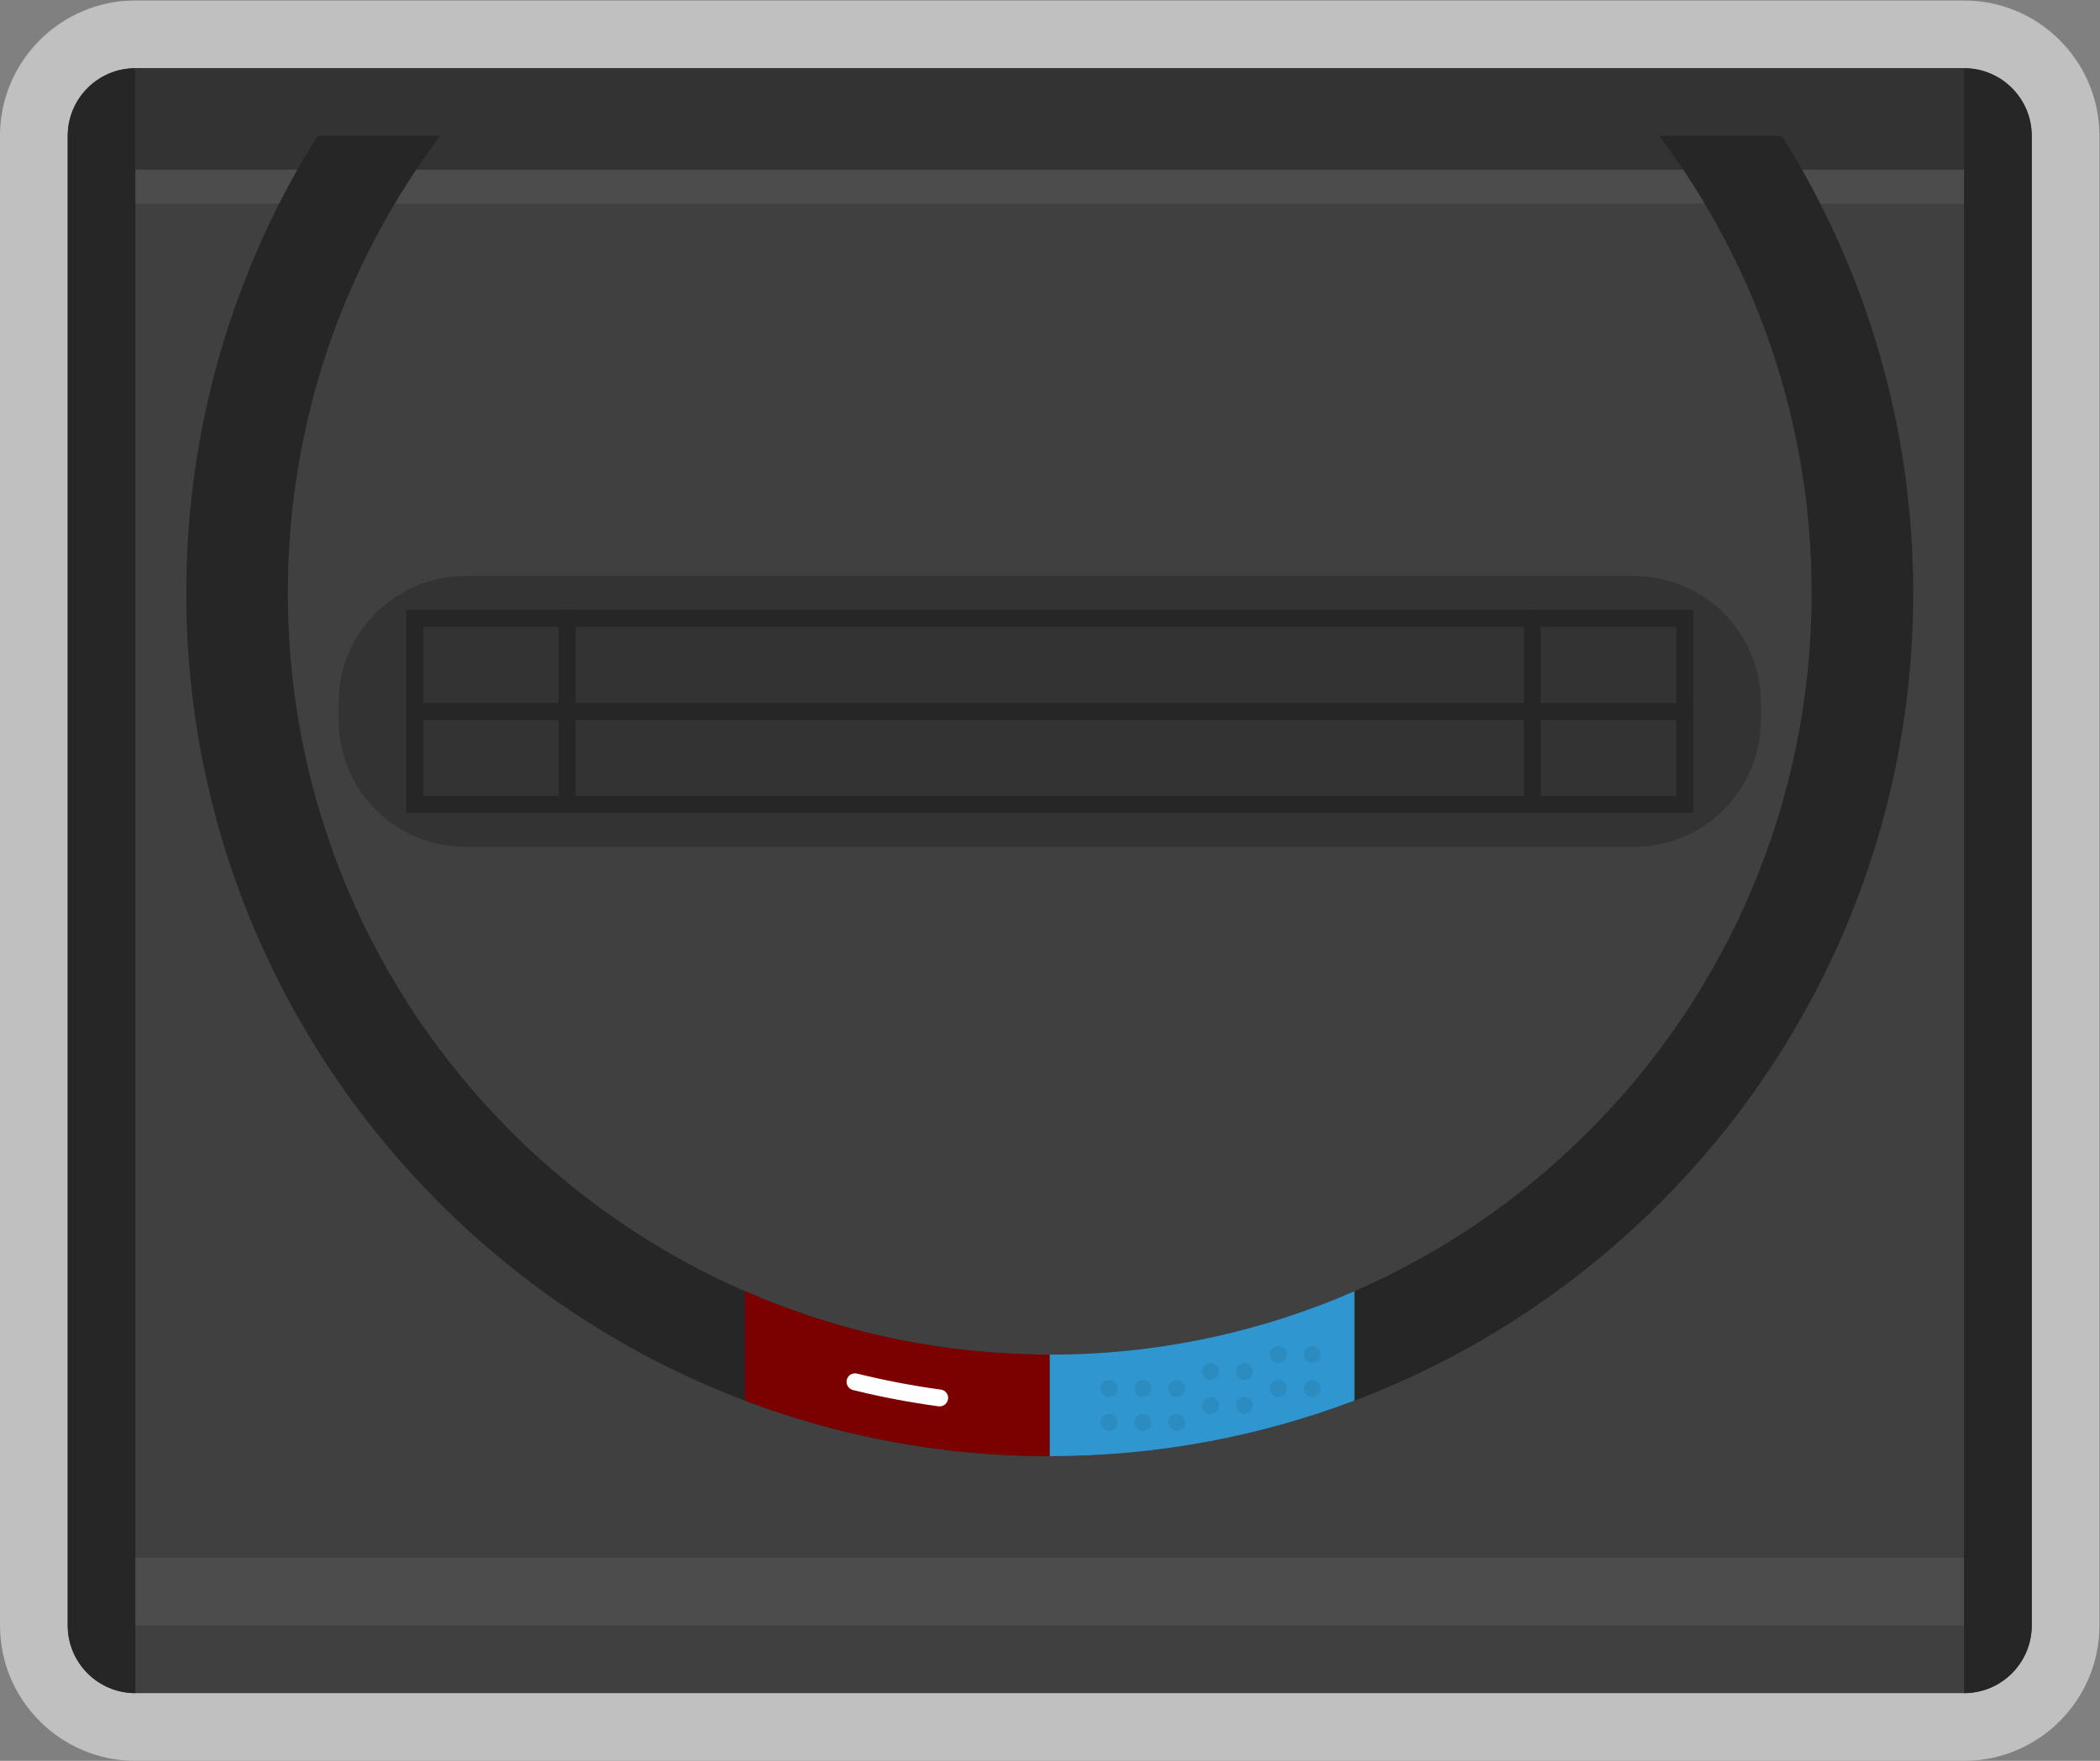 <?xml version="1.0" encoding="UTF-8" standalone="no"?>
<svg
   xmlns:dc="http://purl.org/dc/elements/1.1/"
   xmlns:cc="http://creativecommons.org/ns#"
   xmlns:rdf="http://www.w3.org/1999/02/22-rdf-syntax-ns#"
   xmlns:svg="http://www.w3.org/2000/svg"
   xmlns="http://www.w3.org/2000/svg"
   viewBox="0 0 330.667 277.333"
   height="277.333"
   width="330.667"
   xml:space="preserve"
   id="svg2"
   version="1.1"><rect x="0" y="0" width="330.667" height="277.333" fill="#808080" stroke="none"/><defs
     id="defs6"><clipPath
       id="clipPath18"
       clipPathUnits="userSpaceOnUse"><path
         id="path16"
         d="M 0,256 H 256 V 0 H 0 Z" /></clipPath><clipPath
       id="clipPath26"
       clipPathUnits="userSpaceOnUse"><path
         id="path24"
         d="M 4,232 H 252 V 24 H 4 Z" /></clipPath></defs><g
     transform="matrix(1.333,0,0,-1.333,-5.333,309.333)"
     id="g10"><g
       id="g12"><g
         clip-path="url(#clipPath18)"
         id="g14"><g
           id="g20"><g
             id="g22" /><g
             id="g34"><g
               style="opacity:0.5"
               id="g32"
               clip-path="url(#clipPath26)"><g
                 id="g30"
                 transform="translate(236,232)"><path
                   id="path28"
                   style="fill:#ffffff;fill-opacity:1;fill-rule:nonzero;stroke:none"
                   d="m 0,0 h -216 c -8.822,0 -16,-7.178 -16,-16 v -176 c 0,-8.822 7.178,-16 16,-16 H 0 c 8.822,0 16,7.178 16,16 V -16 C 16,-7.178 8.822,0 0,0" /></g></g></g></g><g
           transform="translate(236,32)"
           id="g36"><path
             id="path38"
             style="fill:#404040;fill-opacity:1;fill-rule:nonzero;stroke:none"
             d="m 0,0 h -216 c -4.418,0 -8,3.582 -8,8 v 176 c 0,4.418 3.582,8 8,8 H 0 c 4.418,0 8,-3.582 8,-8 V 8 C 8,3.582 4.418,0 0,0" /></g><g
           transform="translate(20,32)"
           id="g40"><path
             id="path42"
             style="fill:#262626;fill-opacity:1;fill-rule:nonzero;stroke:none"
             d="m 0,0 v 0 192 c -4.418,0 -8,-3.582 -8,-8 V 8 C -8,3.582 -4.418,0 0,0" /></g><g
           transform="translate(236,32)"
           id="g44"><path
             id="path46"
             style="fill:#262626;fill-opacity:1;fill-rule:nonzero;stroke:none"
             d="m 0,0 v 0 192 c 4.418,0 8,-3.582 8,-8 V 8 C 8,3.582 4.418,0 0,0" /></g><path
           id="path48"
           style="fill:#4c4c4c;fill-opacity:1;fill-rule:nonzero;stroke:none"
           d="M 236,40 H 20 v 8 h 216 z" /><path
           id="path50"
           style="fill:#333333;fill-opacity:1;fill-rule:nonzero;stroke:none"
           d="M 236,212 H 20 v 12 h 216 z" /><path
           id="path52"
           style="fill:#4c4c4c;fill-opacity:1;fill-rule:nonzero;stroke:none"
           d="M 236,208 H 20 v 4 h 216 z" /><g
           transform="translate(200.004,216)"
           id="g54"><path
             id="path56"
             style="fill:#262626;fill-opacity:1;fill-rule:nonzero;stroke:none"
             d="m 0,0 c 11.299,-15.042 17.996,-33.738 17.996,-54 0,-49.706 -40.294,-90 -90,-90 -49.705,0 -90,40.294 -90,90 0,20.262 6.697,38.958 17.996,54 h -14.49 c -9.819,-15.671 -15.506,-34.183 -15.506,-54 0,-56.243 45.757,-102 102,-102 56.243,0 102,45.757 102,102 0,19.817 -5.687,38.329 -15.506,54 z" /></g><g
           transform="translate(92,79.496)"
           id="g58"><path
             id="path60"
             style="fill:#7b0000;fill-opacity:1;fill-rule:nonzero;stroke:none"
             d="m 0,0 v -12.929 c 11.201,-4.239 23.333,-6.567 36,-6.567 v 12 C 23.199,-7.496 11.025,-4.817 0,0" /></g><g
           transform="translate(164,66.567)"
           id="g62"><path
             id="path64"
             style="fill:#3096cf;fill-opacity:1;fill-rule:nonzero;stroke:none"
             d="M 0,0 V 12.929 C -11.025,8.111 -23.199,5.433 -36,5.433 v -12 c 12.667,0 24.8,2.328 36,6.567" /></g><g
           transform="translate(136,68)"
           id="g66"><path
             id="path68"
             style="fill:#2c8bbf;fill-opacity:1;fill-rule:nonzero;stroke:none"
             d="m 0,0 c 0,-0.553 -0.447,-1 -1,-1 -0.553,0 -1,0.447 -1,1 0,0.553 0.447,1 1,1 0.553,0 1,-0.447 1,-1" /></g><g
           transform="translate(140,68)"
           id="g70"><path
             id="path72"
             style="fill:#2c8bbf;fill-opacity:1;fill-rule:nonzero;stroke:none"
             d="m 0,0 c 0,-0.553 -0.447,-1 -1,-1 -0.553,0 -1,0.447 -1,1 0,0.553 0.447,1 1,1 0.553,0 1,-0.447 1,-1" /></g><g
           transform="translate(144,68)"
           id="g74"><path
             id="path76"
             style="fill:#2c8bbf;fill-opacity:1;fill-rule:nonzero;stroke:none"
             d="m 0,0 c 0,-0.553 -0.447,-1 -1,-1 -0.553,0 -1,0.447 -1,1 0,0.553 0.447,1 1,1 0.553,0 1,-0.447 1,-1" /></g><g
           transform="translate(148,70)"
           id="g78"><path
             id="path80"
             style="fill:#2c8bbf;fill-opacity:1;fill-rule:nonzero;stroke:none"
             d="m 0,0 c 0,-0.553 -0.447,-1 -1,-1 -0.553,0 -1,0.447 -1,1 0,0.553 0.447,1 1,1 0.553,0 1,-0.447 1,-1" /></g><g
           transform="translate(152,70)"
           id="g82"><path
             id="path84"
             style="fill:#2c8bbf;fill-opacity:1;fill-rule:nonzero;stroke:none"
             d="m 0,0 c 0,-0.553 -0.447,-1 -1,-1 -0.553,0 -1,0.447 -1,1 0,0.553 0.447,1 1,1 0.553,0 1,-0.447 1,-1" /></g><g
           transform="translate(156,72)"
           id="g86"><path
             id="path88"
             style="fill:#2c8bbf;fill-opacity:1;fill-rule:nonzero;stroke:none"
             d="m 0,0 c 0,-0.553 -0.447,-1 -1,-1 -0.553,0 -1,0.447 -1,1 0,0.553 0.447,1 1,1 0.553,0 1,-0.447 1,-1" /></g><g
           transform="translate(160,72)"
           id="g90"><path
             id="path92"
             style="fill:#2c8bbf;fill-opacity:1;fill-rule:nonzero;stroke:none"
             d="m 0,0 c 0,-0.553 -0.447,-1 -1,-1 -0.553,0 -1,0.447 -1,1 0,0.553 0.447,1 1,1 0.553,0 1,-0.447 1,-1" /></g><g
           transform="translate(136,64)"
           id="g94"><path
             id="path96"
             style="fill:#2c8bbf;fill-opacity:1;fill-rule:nonzero;stroke:none"
             d="m 0,0 c 0,-0.553 -0.447,-1 -1,-1 -0.553,0 -1,0.447 -1,1 0,0.553 0.447,1 1,1 0.553,0 1,-0.447 1,-1" /></g><g
           transform="translate(140,64)"
           id="g98"><path
             id="path100"
             style="fill:#2c8bbf;fill-opacity:1;fill-rule:nonzero;stroke:none"
             d="m 0,0 c 0,-0.553 -0.447,-1 -1,-1 -0.553,0 -1,0.447 -1,1 0,0.553 0.447,1 1,1 0.553,0 1,-0.447 1,-1" /></g><g
           transform="translate(144,64)"
           id="g102"><path
             id="path104"
             style="fill:#2c8bbf;fill-opacity:1;fill-rule:nonzero;stroke:none"
             d="m 0,0 c 0,-0.553 -0.447,-1 -1,-1 -0.553,0 -1,0.447 -1,1 0,0.553 0.447,1 1,1 0.553,0 1,-0.447 1,-1" /></g><g
           transform="translate(148,66)"
           id="g106"><path
             id="path108"
             style="fill:#2c8bbf;fill-opacity:1;fill-rule:nonzero;stroke:none"
             d="m 0,0 c 0,-0.553 -0.447,-1 -1,-1 -0.553,0 -1,0.447 -1,1 0,0.553 0.447,1 1,1 0.553,0 1,-0.447 1,-1" /></g><g
           transform="translate(152,66)"
           id="g110"><path
             id="path112"
             style="fill:#2c8bbf;fill-opacity:1;fill-rule:nonzero;stroke:none"
             d="m 0,0 c 0,-0.553 -0.447,-1 -1,-1 -0.553,0 -1,0.447 -1,1 0,0.553 0.447,1 1,1 0.553,0 1,-0.447 1,-1" /></g><g
           transform="translate(156,68)"
           id="g114"><path
             id="path116"
             style="fill:#2c8bbf;fill-opacity:1;fill-rule:nonzero;stroke:none"
             d="m 0,0 c 0,-0.553 -0.447,-1 -1,-1 -0.553,0 -1,0.447 -1,1 0,0.553 0.447,1 1,1 0.553,0 1,-0.447 1,-1" /></g><g
           transform="translate(160,68)"
           id="g118"><path
             id="path120"
             style="fill:#2c8bbf;fill-opacity:1;fill-rule:nonzero;stroke:none"
             d="m 0,0 c 0,-0.553 -0.447,-1 -1,-1 -0.553,0 -1,0.447 -1,1 0,0.553 0.447,1 1,1 0.553,0 1,-0.447 1,-1" /></g><g
           transform="translate(104,68.793)"
           id="g122"><path
             id="path124"
             style="fill:#ffffff;fill-opacity:1;fill-rule:nonzero;stroke:none"
             d="M 0,0 V 0.005 C 0,0.653 0.606,1.122 1.236,0.967 4.475,0.167 7.778,-0.468 11.138,-0.925 11.631,-0.992 12,-1.408 12,-1.906 12,-2.512 11.463,-2.984 10.864,-2.903 7.437,-2.438 4.066,-1.793 0.761,-0.978 0.313,-0.867 0,-0.461 0,0" /></g><g
           transform="translate(197.033,132)"
           id="g126"><path
             id="path128"
             style="fill:#333333;fill-opacity:1;fill-rule:nonzero;stroke:none"
             d="m 0,0 h -138.066 c -8.267,0 -14.967,6.701 -14.967,14.967 v 2.066 c 0,8.266 6.7,14.967 14.967,14.967 H 0 C 8.266,32 14.967,25.299 14.967,17.033 V 14.967 C 14.967,6.701 8.266,0 0,0" /></g><path
           id="path130"
           style="fill:#262626;fill-opacity:1;fill-rule:nonzero;stroke:none"
           d="M 204,160 H 52 v -24 h 152 z m -2,-22 H 54 v 20 h 148 z" /><path
           id="path132"
           style="fill:#262626;fill-opacity:1;fill-rule:nonzero;stroke:none"
           d="M 204,147 H 52 v 2 h 152 z" /><path
           id="path134"
           style="fill:#262626;fill-opacity:1;fill-rule:nonzero;stroke:none"
           d="m 72,136 h -2 v 24 h 2 z" /><path
           id="path136"
           style="fill:#262626;fill-opacity:1;fill-rule:nonzero;stroke:none"
           d="m 186,136 h -2 v 24 h 2 z" /></g></g></g></svg>